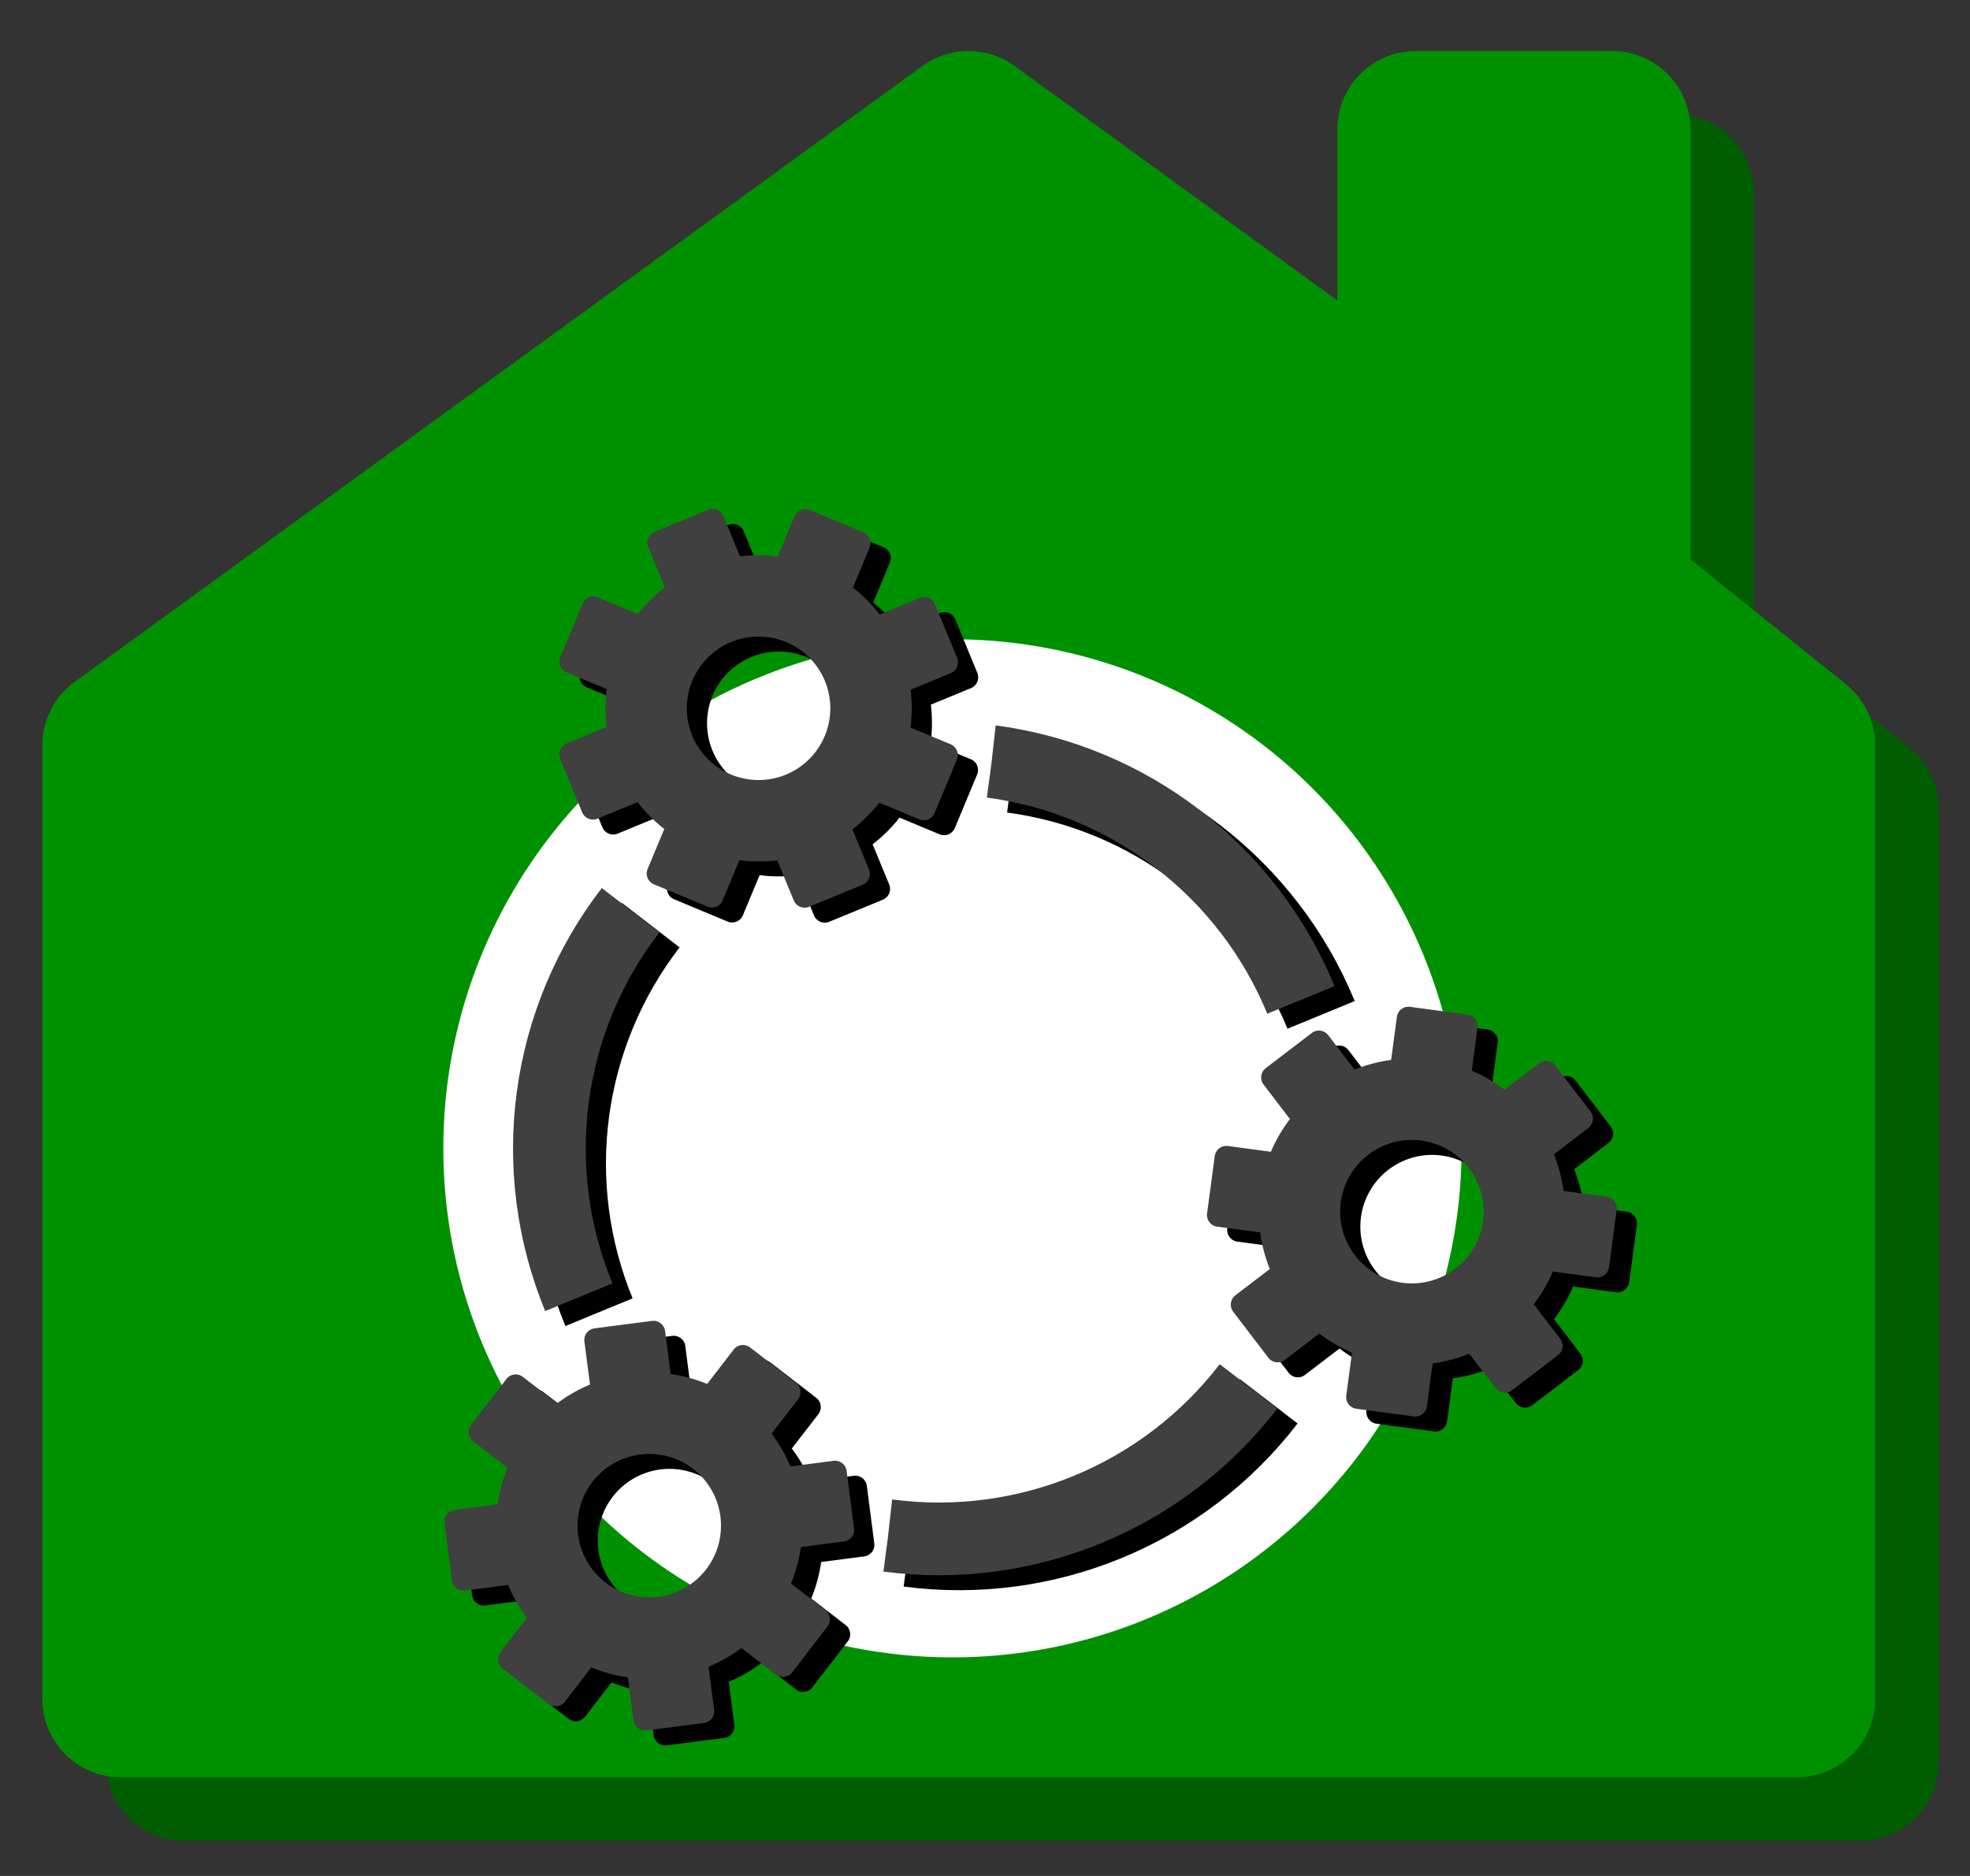 <?xml version="1.0" encoding="UTF-8" standalone="no"?>
<svg
   width="84mm"
   height="80mm"
   viewBox="0 0 84 80"
   version="1.1"
   id="svg8"
   inkscape:version="1.1 (1:1.1+202105261517+ce6663b3b7)"
   sodipodi:docname="Wohnwerk-06-kde-like.svg"
   xmlns:inkscape="http://www.inkscape.org/namespaces/inkscape"
   xmlns:sodipodi="http://sodipodi.sourceforge.net/DTD/sodipodi-0.dtd"
   xmlns="http://www.w3.org/2000/svg"
   xmlns:svg="http://www.w3.org/2000/svg"
   xmlns:rdf="http://www.w3.org/1999/02/22-rdf-syntax-ns#"
   xmlns:cc="http://creativecommons.org/ns#"
   xmlns:dc="http://purl.org/dc/elements/1.1/">
  <rect x="0" y="0" width="84" height="80" fill="#333333" stroke="none"/>
  <defs
     id="defs2" />
  <sodipodi:namedview
     id="base"
     pagecolor="#ffffff"
     bordercolor="#666666"
     borderopacity="1.0"
     inkscape:pageopacity="0.0"
     inkscape:pageshadow="2"
     inkscape:zoom="0.46176486"
     inkscape:cx="878.15258"
     inkscape:cy="-396.3056"
     inkscape:document-units="mm"
     inkscape:current-layer="layer1"
     inkscape:document-rotation="0"
     showgrid="false"
     inkscape:snap-intersection-paths="false"
     inkscape:object-paths="false"
     inkscape:snap-center="true"
     inkscape:window-width="2560"
     inkscape:window-height="1390"
     inkscape:window-x="0"
     inkscape:window-y="25"
     inkscape:window-maximized="1"
     inkscape:snap-global="true"
     inkscape:object-nodes="true"
     inkscape:snap-bbox="true"
     inkscape:bbox-nodes="false"
     inkscape:snap-bbox-edge-midpoints="true"
     inkscape:snap-object-midpoints="true"
     inkscape:snap-bbox-midpoints="true"
     inkscape:pagecheckerboard="0" />
  <g
     inkscape:label="Ebene 1"
     inkscape:groupmode="layer"
     id="layer1"
     style="opacity:1">
    <g
       id="g47312">
      <path
         style="fill:#009100;stroke:#005d00;stroke-width:6.686;stroke-linecap:butt;stroke-linejoin:round;stroke-miterlimit:4;stroke-dasharray:none;stroke-opacity:1"
         d="M 7.853,75.154 H 79.32 V 34.49 L 71.444,28.163 V 8.224 H 63.072 V 22.08 L 44.002,8.224 7.853,34.49 Z"
         id="path835-0-6-5-4-0"
         sodipodi:nodetypes="cccccccccc" />
      <path
         style="fill:#009100;fill-opacity:1;stroke:#009100;stroke-width:6.686;stroke-linecap:butt;stroke-linejoin:round;stroke-miterlimit:4;stroke-dasharray:none;stroke-opacity:1"
         d="M 5.147,72.448 H 76.614 V 31.784 L 68.738,25.457 V 5.518 H 60.366 V 19.374 L 41.296,5.518 5.147,31.784 Z"
         id="path835-0-3-3-7-8"
         sodipodi:nodetypes="cccccccccc" />
      <circle
         style="fill:#ffffff;stroke:#ffffff;stroke-width:0;stroke-linecap:square;stroke-linejoin:round"
         id="path920-8-8"
         cx="40.612"
         cy="48.969"
         r="21.709" />
      <g
         id="g46671"
         transform="rotate(-22.382,107.959,306.015)">
        <path
           id="path36862-7-7"
           style="fill:none;stroke:#000000;stroke-width:3.1;stroke-linecap:butt;stroke-linejoin:round;stroke-opacity:1"
           d="m 135.293,57.834 0.001,5.29e-4 c 5.153,2.957 11.491,2.944 16.632,-0.033 m 8.34,-14.388 c 7.9e-4,-5.948 -3.171,-11.445 -8.321,-14.42 l -0.001,-5.29e-4 m -16.651,5.29e-4 c -2.531,1.461 -4.633,3.563 -6.095,6.095 -1.461,2.531 -2.231,5.402 -2.231,8.325"
           sodipodi:nodetypes="cccccccsc" />
        <path
           id="path6887-7-6-3-1-4"
           style="fill:#000000;fill-opacity:1;fill-rule:evenodd;stroke:#000000;stroke-width:1;stroke-linecap:butt;stroke-linejoin:round;stroke-miterlimit:4;stroke-dasharray:none;stroke-dashoffset:0;stroke-opacity:1;paint-order:markers fill stroke"
           d="m 164.503,61.114 -0.581,-2.169 a 6.034,6.034 0 0 0 1.777,-1.359 l 1.941,1.12 1.234,-2.138 -1.943,-1.122 a 6.034,6.034 0 0 0 0.295,-2.218 l 2.164,-0.58 -0.639,-2.384 -2.169,0.581 a 6.034,6.034 0 0 0 -1.358,-1.777 l 1.121,-1.941 -2.138,-1.234 -1.122,1.943 a 6.034,6.034 0 0 0 -2.218,-0.295 l -0.58,-2.164 -2.384,0.639 0.581,2.169 a 6.034,6.034 0 0 0 -1.777,1.359 l -1.941,-1.121 -1.234,2.138 1.943,1.122 a 6.034,6.034 0 0 0 -0.295,2.218 l -2.164,0.58 0.639,2.384 2.169,-0.581 a 6.034,6.034 0 0 0 1.359,1.777 l -1.121,1.941 2.138,1.234 1.122,-1.943 a 6.034,6.034 0 0 0 2.218,0.295 l 0.58,2.164 z m -2.373,-4.112 a 3.559,3.559 0 0 1 -0.006,0.001 3.559,3.559 0 0 1 -4.359,-2.516 3.559,3.559 0 0 1 2.516,-4.359 3.559,3.559 0 0 1 4.359,2.517 3.559,3.559 0 0 1 -2.51,4.357 z" />
        <path
           id="path6887-7-6-3-6-2-7-1"
           style="fill:#000000;fill-opacity:1;fill-rule:evenodd;stroke:#000000;stroke-width:1;stroke-linecap:butt;stroke-linejoin:round;stroke-miterlimit:4;stroke-dasharray:none;stroke-dashoffset:0;stroke-opacity:1;paint-order:markers fill stroke"
           d="m 148.506,16.478 -1.588,1.588 a 6.034,6.034 0 0 0 -2.065,-0.86 v -2.241 h -2.468 l -1.1e-4,2.244 a 6.034,6.034 0 0 0 -2.069,0.854 l -1.584,-1.584 -1.745,1.745 1.588,1.588 a 6.034,6.034 0 0 0 -0.86,2.065 l -2.241,-1.05e-4 v 2.468 l 2.244,1.04e-4 a 6.034,6.034 0 0 0 0.854,2.069 l -1.584,1.584 1.745,1.745 1.588,-1.588 a 6.034,6.034 0 0 0 2.065,0.86 l -1e-4,2.241 2.468,-1e-6 v -2.243 a 6.034,6.034 0 0 0 2.069,-0.854 l 1.584,1.584 1.745,-1.745 -1.588,-1.588 a 6.034,6.034 0 0 0 0.86,-2.065 l 2.241,1.04e-4 v -2.468 h -2.243 A 6.034,6.034 0 0 0 148.667,19.807 l 1.584,-1.584 z m -2.375,4.111 a 3.559,3.559 0 0 1 0.004,0.004 3.559,3.559 0 0 1 1e-4,5.033 3.559,3.559 0 0 1 -5.033,0 3.559,3.559 0 0 1 1.1e-4,-5.033 3.559,3.559 0 0 1 5.028,-0.004 z" />
        <path
           id="path6887-7-6-3-6-4-8-8"
           style="fill:#000000;fill-opacity:1;fill-rule:evenodd;stroke:#000000;stroke-width:1;stroke-linecap:butt;stroke-linejoin:round;stroke-miterlimit:4;stroke-dasharray:none;stroke-dashoffset:0;stroke-opacity:1;paint-order:markers fill stroke"
           d="m 117.849,52.649 2.169,0.581 a 6.034,6.034 0 0 0 0.288,2.218 l -1.941,1.12 1.234,2.138 1.943,-1.122 a 6.034,6.034 0 0 0 1.774,1.365 l -0.58,2.164 2.384,0.639 0.581,-2.169 a 6.034,6.034 0 0 0 2.218,-0.288 l 1.12,1.941 2.138,-1.234 -1.122,-1.943 a 6.034,6.034 0 0 0 1.365,-1.773 l 2.164,0.58 0.639,-2.384 -2.169,-0.581 a 6.034,6.034 0 0 0 -0.288,-2.218 l 1.941,-1.12 -1.234,-2.138 -1.943,1.122 a 6.034,6.034 0 0 0 -1.773,-1.365 l 0.58,-2.164 -2.384,-0.639 -0.581,2.169 a 6.034,6.034 0 0 0 -2.218,0.288 l -1.12,-1.941 -2.138,1.234 1.122,1.943 a 6.034,6.034 0 0 0 -1.365,1.774 l -2.164,-0.58 z m 4.748,0.001 a 3.559,3.559 0 0 1 0.002,-0.006 3.559,3.559 0 0 1 4.359,-2.517 3.559,3.559 0 0 1 2.516,4.359 3.559,3.559 0 0 1 -4.359,2.516 3.559,3.559 0 0 1 -2.518,-4.352 z" />
      </g>
      <g
         id="g46681"
         transform="rotate(-22.382,105.915,307.875)">
        <path
           id="path36862-7"
           style="fill:none;stroke:#404040;stroke-width:3.1;stroke-linecap:butt;stroke-linejoin:round"
           d="m 135.293,57.834 0.001,5.29e-4 c 5.153,2.957 11.491,2.944 16.632,-0.033 m 8.34,-14.388 c 7.9e-4,-5.948 -3.171,-11.445 -8.321,-14.42 l -0.001,-5.29e-4 m -16.651,5.29e-4 c -2.531,1.461 -4.633,3.563 -6.095,6.095 -1.461,2.531 -2.231,5.402 -2.231,8.325"
           sodipodi:nodetypes="cccccccsc" />
        <path
           id="path6887-7-6-3-1"
           style="fill:#404040;fill-opacity:1;fill-rule:evenodd;stroke:#404040;stroke-width:1;stroke-linecap:butt;stroke-linejoin:round;stroke-miterlimit:4;stroke-dasharray:none;stroke-dashoffset:0;stroke-opacity:1;paint-order:markers fill stroke"
           d="m 164.503,61.114 -0.581,-2.169 a 6.034,6.034 0 0 0 1.777,-1.359 l 1.941,1.12 1.234,-2.138 -1.943,-1.122 a 6.034,6.034 0 0 0 0.295,-2.218 l 2.164,-0.58 -0.639,-2.384 -2.169,0.581 a 6.034,6.034 0 0 0 -1.358,-1.777 l 1.121,-1.941 -2.138,-1.234 -1.122,1.943 a 6.034,6.034 0 0 0 -2.218,-0.295 l -0.58,-2.164 -2.384,0.639 0.581,2.169 a 6.034,6.034 0 0 0 -1.777,1.359 l -1.941,-1.121 -1.234,2.138 1.943,1.122 a 6.034,6.034 0 0 0 -0.295,2.218 l -2.164,0.58 0.639,2.384 2.169,-0.581 a 6.034,6.034 0 0 0 1.359,1.777 l -1.121,1.941 2.138,1.234 1.122,-1.943 a 6.034,6.034 0 0 0 2.218,0.295 l 0.58,2.164 z m -2.373,-4.112 a 3.559,3.559 0 0 1 -0.006,0.001 3.559,3.559 0 0 1 -4.359,-2.516 3.559,3.559 0 0 1 2.516,-4.359 3.559,3.559 0 0 1 4.359,2.517 3.559,3.559 0 0 1 -2.51,4.357 z" />
        <path
           id="path6887-7-6-3-6-2-7"
           style="fill:#404040;fill-opacity:1;fill-rule:evenodd;stroke:#404040;stroke-width:1;stroke-linecap:butt;stroke-linejoin:round;stroke-miterlimit:4;stroke-dasharray:none;stroke-dashoffset:0;stroke-opacity:1;paint-order:markers fill stroke"
           d="m 148.506,16.478 -1.588,1.588 a 6.034,6.034 0 0 0 -2.065,-0.86 v -2.241 h -2.468 l -1.1e-4,2.244 a 6.034,6.034 0 0 0 -2.069,0.854 l -1.584,-1.584 -1.745,1.745 1.588,1.588 a 6.034,6.034 0 0 0 -0.86,2.065 l -2.241,-1.05e-4 v 2.468 l 2.244,1.04e-4 a 6.034,6.034 0 0 0 0.854,2.069 l -1.584,1.584 1.745,1.745 1.588,-1.588 a 6.034,6.034 0 0 0 2.065,0.86 l -1e-4,2.241 2.468,-1e-6 v -2.243 a 6.034,6.034 0 0 0 2.069,-0.854 l 1.584,1.584 1.745,-1.745 -1.588,-1.588 a 6.034,6.034 0 0 0 0.86,-2.065 l 2.241,1.04e-4 v -2.468 h -2.243 A 6.034,6.034 0 0 0 148.667,19.807 l 1.584,-1.584 z m -2.375,4.111 a 3.559,3.559 0 0 1 0.004,0.004 3.559,3.559 0 0 1 1e-4,5.033 3.559,3.559 0 0 1 -5.033,0 3.559,3.559 0 0 1 1.1e-4,-5.033 3.559,3.559 0 0 1 5.028,-0.004 z" />
        <path
           id="path6887-7-6-3-6-4-8"
           style="fill:#404040;fill-opacity:1;fill-rule:evenodd;stroke:#404040;stroke-width:1;stroke-linecap:butt;stroke-linejoin:round;stroke-miterlimit:4;stroke-dasharray:none;stroke-dashoffset:0;stroke-opacity:1;paint-order:markers fill stroke"
           d="m 117.849,52.649 2.169,0.581 a 6.034,6.034 0 0 0 0.288,2.218 l -1.941,1.12 1.234,2.138 1.943,-1.122 a 6.034,6.034 0 0 0 1.774,1.365 l -0.58,2.164 2.384,0.639 0.581,-2.169 a 6.034,6.034 0 0 0 2.218,-0.288 l 1.12,1.941 2.138,-1.234 -1.122,-1.943 a 6.034,6.034 0 0 0 1.365,-1.773 l 2.164,0.58 0.639,-2.384 -2.169,-0.581 a 6.034,6.034 0 0 0 -0.288,-2.218 l 1.941,-1.12 -1.234,-2.138 -1.943,1.122 a 6.034,6.034 0 0 0 -1.773,-1.365 l 0.58,-2.164 -2.384,-0.639 -0.581,2.169 a 6.034,6.034 0 0 0 -2.218,0.288 l -1.12,-1.941 -2.138,1.234 1.122,1.943 a 6.034,6.034 0 0 0 -1.365,1.774 l -2.164,-0.58 z m 4.748,0.001 a 3.559,3.559 0 0 1 0.002,-0.006 3.559,3.559 0 0 1 4.359,-2.517 3.559,3.559 0 0 1 2.516,4.359 3.559,3.559 0 0 1 -4.359,2.516 3.559,3.559 0 0 1 -2.518,-4.352 z" />
      </g>
    </g>
  </g>
</svg>
